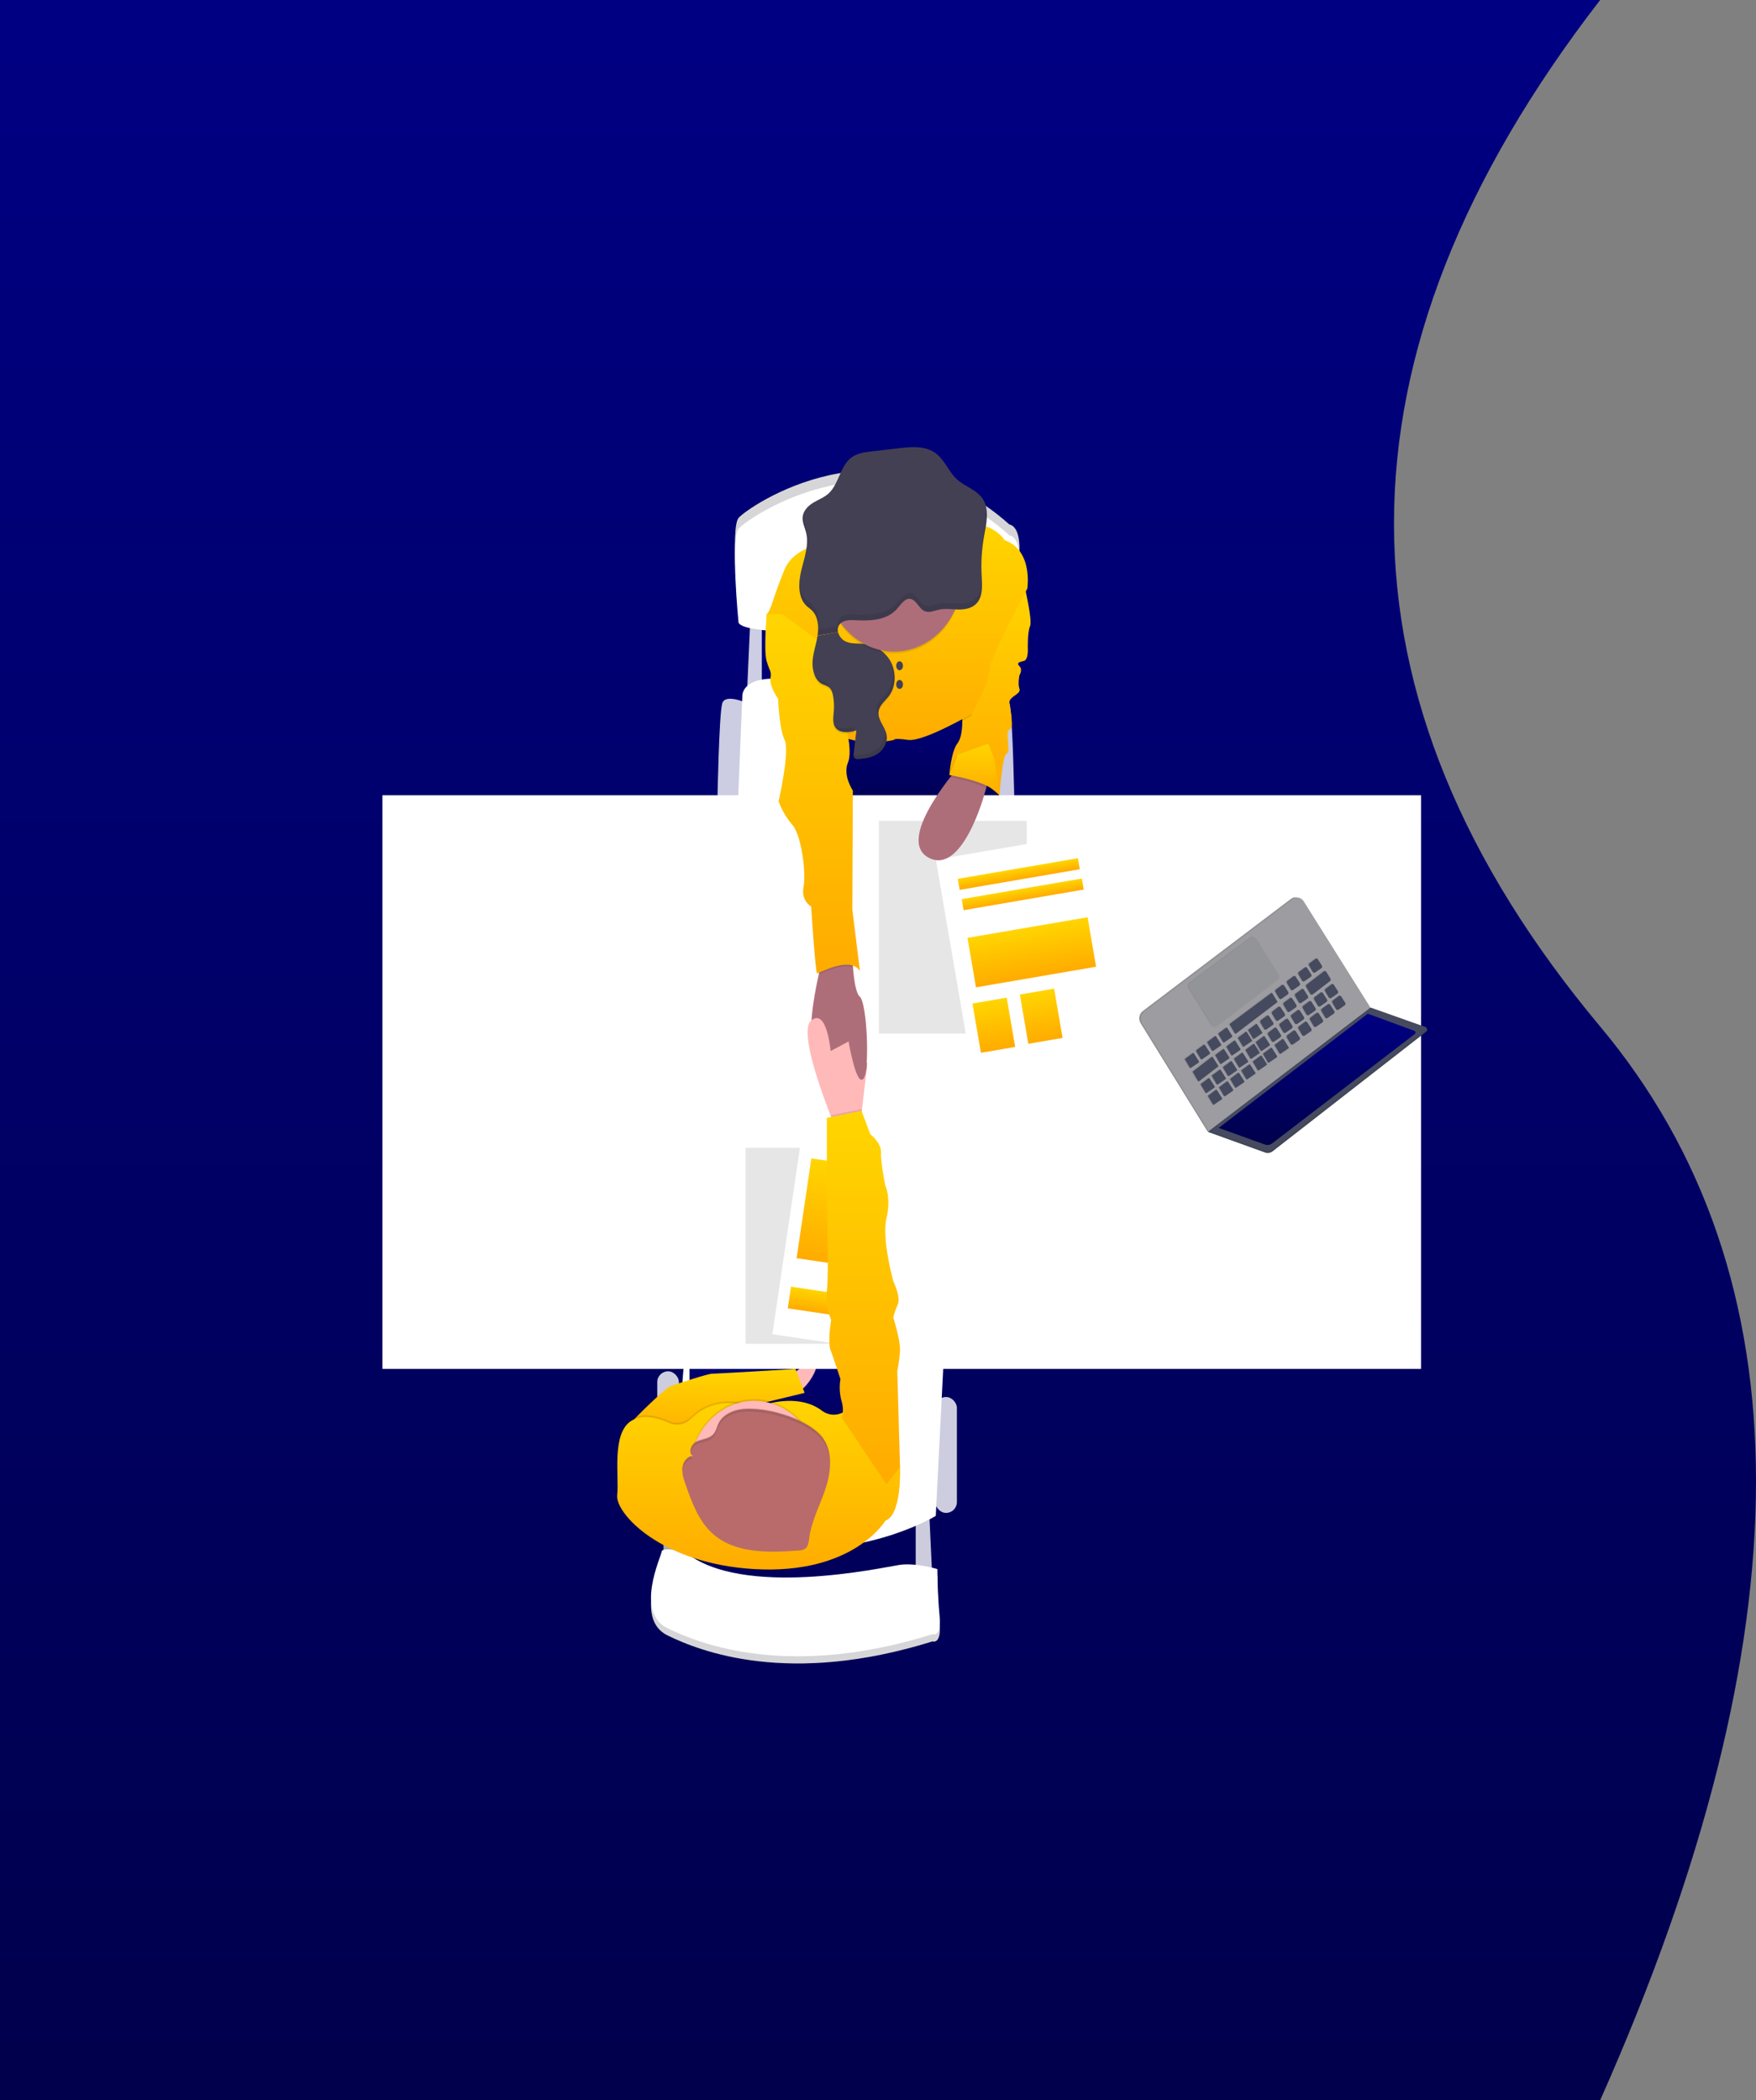 <?xml version="1.0" encoding="UTF-8"?>
<svg width="100%" height="100%" viewBox="0 0 520 622" version="1.1" xmlns="http://www.w3.org/2000/svg" xmlns:xlink="http://www.w3.org/1999/xlink">
    <rect x="0" y="0" width="520" height="622" fill="#808080" stroke="none"/>
    <!-- Generator: Sketch 49.1 (51147) - http://www.bohemiancoding.com/sketch -->
    <title>Group 2</title>
    <desc>Created with Sketch.</desc>
    <defs>
        <linearGradient x1="50%" y1="0%" x2="50%" y2="100%" id="linearGradient-1">
            <stop stop-color="#000083" offset="0%"></stop>
            <stop stop-color="#00004C" offset="100%"></stop>
        </linearGradient>
        <linearGradient x1="50%" y1="0%" x2="50%" y2="100%" id="linearGradient-2">
            <stop stop-color="#FFD500" offset="0%"></stop>
            <stop stop-color="#FFAB00" offset="100%"></stop>
        </linearGradient>
    </defs>
    <g id="Page-1" stroke="none" stroke-width="1" fill="none" fill-rule="evenodd">
        <g id="Group-2">
            <path d="M0,0 L473.849,0 C392.451,105.333 392.451,206.667 473.849,304 C535.384,377.582 535.384,483.582 473.849,622 L0,622 L0,0 Z" id="Rectangle" fill="url(#linearGradient-1)"></path>
            <g id="undraw_interview_rmcf" transform="translate(113, 132)" fill-rule="nonzero">
                <polygon id="Shape" fill="#FFFFFF" opacity="0.798" points="158.167 317.468 158.167 336.755 163.14 336.755 162.177 316.05"></polygon>
                <polygon id="Shape" fill="#AAABB0" points="83.474 313.576 83.474 332.863 88.451 332.863 87.488 312.159"></polygon>
                <rect id="Rectangle-path" fill="#FFFFFF" opacity="0.801" x="163.944" y="281.723" width="6.417" height="34.332" rx="3.208"></rect>
                <rect id="Rectangle-path" fill="#FFFFFF" opacity="0.802" x="81.63" y="274.11" width="6.417" height="41.94" rx="3.208"></rect>
                <path d="M178.548,76.272 C178.548,76.272 184.965,73.262 185.928,76.272 C186.891,79.282 187.372,105.295 187.372,105.295 L181.273,105.295 L178.548,76.272 Z" id="Shape" fill="#FFFFFF" opacity="0.796"></path>
                <path d="M108.269,76.272 C108.269,76.272 101.848,73.262 100.885,76.272 C99.922,79.282 99.441,105.295 99.441,105.295 L105.54,105.295 L108.269,76.272 Z" id="Shape" fill="#FFFFFF" opacity="0.799"></path>
                <polygon id="Shape" fill="#FFFFFF" opacity="0.803" points="109.227 50.434 108.264 72.025 112.596 72.025 112.596 49.903"></polygon>
                <path d="M105.54,105.295 L106.825,74.148 C106.825,74.148 106.343,67.247 121.584,69.37 C136.824,71.494 181.437,75.741 181.437,75.741 L181.437,105.295 L105.54,105.295 Z" id="Shape" fill="#FFFFFF"></path>
                <path d="M166.514,269.338 L164.107,316.937 C164.107,316.937 128.804,338.528 85.962,317.999 L89.813,267.92 L166.514,269.338 Z" id="Shape" fill="#FFFFFF"></path>
                <polygon id="Shape" fill="url(#linearGradient-1)" points="132.977 81.931 133.777 112.722 183.521 112.722 180.633 72.025"></polygon>
                <rect id="Rectangle-path" fill="url(#linearGradient-1)" x="91.176" y="248.984" width="46.856" height="65.474"></rect>
                <path d="M120.784,275.708 C120.784,275.708 127.524,269.869 128.645,271.637 C129.767,273.404 124.64,281.017 122.551,280.131 C120.462,279.244 120.784,275.708 120.784,275.708 Z" id="Shape" fill="#FFB9B9"></path>
                <rect id="Rectangle-path" fill="#FFFFFF" x="0.245" y="103.522" width="307.579" height="169.882"></rect>
                <path d="M105.698,49.197 C105.698,49.197 103.292,24.421 105.698,21.416 C108.105,18.411 148.54,-10.087 185.928,23.359 C185.928,23.359 189.456,23.539 188.816,32.384 C188.439,37.982 188.464,43.604 188.893,49.197 C188.893,49.197 108.428,55.567 105.698,49.197 Z" id="Shape" fill="#33323D"></path>
                <path d="M105.698,49.197 C105.698,49.197 103.292,24.421 105.698,21.416 C108.105,18.411 148.54,-10.087 185.928,23.359 C185.928,23.359 189.456,23.539 188.816,32.384 C188.439,37.982 188.464,43.604 188.893,49.197 C188.893,49.197 108.428,55.567 105.698,49.197 Z" id="Shape" fill="#FFFFFF" opacity="0.799"></path>
                <path d="M105.698,52.382 C105.698,52.382 103.292,27.606 105.698,24.601 C108.105,21.596 148.54,-6.901 185.928,26.544 C185.928,26.544 189.456,26.725 188.816,35.569 C188.439,41.167 188.464,46.789 188.893,52.382 C188.893,52.382 108.428,58.753 105.698,52.382 Z" id="Shape" fill="#FFFFFF"></path>
                <path d="M190.26,41.058 C190.26,41.058 192.826,51.676 192.027,53.444 C191.228,55.212 191.372,60.17 191.372,60.17 C191.372,60.17 191.545,63.355 190.26,63.706 C188.975,64.056 187.853,64.237 188.893,65.299 C189.933,66.36 188.893,67.953 188.893,67.953 C188.893,67.953 188.33,70.432 188.893,72.025 C189.456,73.617 185.6,74.281 185.928,76.272 C186.255,78.263 187.333,83.879 185.928,84.06 C184.522,84.24 186.409,91.137 185.143,91.137 C183.877,91.137 182.977,103.522 182.977,103.522 C182.977,103.522 174.072,95.208 168.136,97.507 C168.136,97.507 168.618,90.606 170.543,88.126 C172.469,85.647 171.886,79.282 171.886,79.282 L181.437,47.604 L190.26,41.058 Z" id="Shape" fill="url(#linearGradient-2)"></path>
                <path d="M142.605,187.465 C140.52,190.008 138.273,176.428 138.273,176.428 C138.273,176.428 132.337,185.453 128.486,179.438 C125.82,175.271 127.923,163.464 129.449,156.61 C130.133,153.563 130.71,151.493 130.71,151.493 L139.375,149.9 C139.375,149.9 139.404,151.981 139.596,154.508 C139.856,157.922 140.419,162.158 141.618,163.172 C143.731,164.929 144.694,184.901 142.605,187.465 Z" id="Shape" fill="#AE6E79"></path>
                <path d="M138.114,28.492 C138.114,28.492 123.028,28.317 119.34,37.162 C115.653,46.006 115.489,49.022 114.045,50.434 C112.601,51.846 129.767,59.284 129.767,59.284 L130.571,89.719 C130.571,89.719 133.94,85.955 139.394,87.659 C144.848,89.363 151.751,87.659 151.751,87.659 C151.751,87.659 151.428,87.017 155.924,87.659 C160.42,88.302 174.698,79.988 174.698,79.988 C174.698,79.988 174.933,66.674 174.616,63.839 C174.298,61.004 184.801,40.172 184.801,40.172 C184.801,40.172 192.985,31.503 184.484,28.492 C184.484,28.492 181.475,23.492 173.735,23.539 C165.994,23.587 138.114,28.492 138.114,28.492 Z" id="Shape" fill="#000000" opacity="0.1"></path>
                <path d="M138.114,27.962 C138.114,27.962 123.028,27.786 119.34,36.631 C115.653,45.475 115.489,48.491 114.045,49.903 C112.601,51.315 129.767,58.753 129.767,58.753 L130.571,89.188 C130.571,89.188 133.94,85.424 139.394,87.128 C144.848,88.833 151.751,87.128 151.751,87.128 C151.751,87.128 151.428,86.486 155.924,87.128 C160.42,87.771 174.698,79.457 174.698,79.457 C174.698,79.457 180.31,69.37 179.993,66.541 C179.675,63.711 191.223,42.295 191.223,42.295 C191.223,42.295 192.989,30.972 184.484,27.962 C184.484,27.962 181.475,22.961 173.735,23.008 C165.994,23.056 138.114,27.962 138.114,27.962 Z" id="Shape" fill="url(#linearGradient-2)"></path>
                <path d="M139.635,154.492 C136.328,153.356 131.139,155.862 129.488,156.616 C130.171,153.568 130.749,151.498 130.749,151.498 L139.413,149.905 C139.413,149.905 139.428,151.986 139.635,154.492 Z" id="Shape" fill="#000000" opacity="0.1"></path>
                <path d="M118.695,49.903 L114.045,49.903 C114.045,49.903 113.083,60.701 114.045,63.886 C115.008,67.072 115.489,66.61 115.167,68.967 C114.844,71.324 117.415,74.934 117.415,74.934 C117.415,74.934 117.733,83.832 119.34,87.144 C120.948,90.457 117.574,105.311 117.574,105.311 C118.494,107.875 119.856,110.219 121.584,112.213 C124.313,115.217 125.757,126.366 124.953,130.613 C124.149,134.86 127.201,136.453 127.201,136.453 C127.201,136.453 128.486,156.276 128.968,156.276 C129.449,156.276 138.754,150.967 141.642,155.564 L139.394,137.339 L139.558,102.126 C139.558,102.126 136.506,97.698 138.114,93.807 C139.721,89.916 136.828,80.71 136.828,80.71 L132.655,60.186 L118.695,49.903 Z" id="Shape" fill="url(#linearGradient-2)"></path>
                <path d="M89.813,329.678 C89.813,329.678 83.074,328.085 82.915,329.678 C82.757,331.271 74.891,347.553 84.682,352.331 C94.473,357.109 120.621,367.371 163.145,354.099 C163.145,354.099 165.869,355.16 165.229,348.615 C164.589,342.069 164.589,334.812 164.589,334.812 C164.589,334.812 158.167,332.863 153.354,333.575 C148.54,334.286 106.661,343.661 89.813,329.678 Z" id="Shape" fill="#33323D"></path>
                <path d="M89.813,329.678 C89.813,329.678 83.074,328.085 82.915,329.678 C82.757,331.271 74.891,347.553 84.682,352.331 C94.473,357.109 120.621,367.371 163.145,354.099 C163.145,354.099 165.869,355.16 165.229,348.615 C164.589,342.069 164.589,334.812 164.589,334.812 C164.589,334.812 158.167,332.863 153.354,333.575 C148.54,334.286 106.661,343.661 89.813,329.678 Z" id="Shape" fill="#FFFFFF" opacity="0.797"></path>
                <path d="M89.813,327.554 C89.813,327.554 83.074,325.962 82.915,327.554 C82.757,329.147 74.891,345.429 84.682,350.207 C94.473,354.985 120.621,365.247 163.145,351.975 C163.145,351.975 165.869,353.037 165.229,346.491 C164.589,339.945 164.589,332.688 164.589,332.688 C164.589,332.688 158.167,330.74 153.354,331.451 C148.54,332.162 106.661,341.538 89.813,327.554 Z" id="Shape" fill="#FFFFFF"></path>
                <path d="M129.112,56.263 C128.698,58.859 127.759,61.354 127.615,63.982 C127.471,66.61 128.39,69.599 130.59,70.629 C131.204,70.831 131.798,71.098 132.366,71.425 C133.213,72.057 133.56,73.246 133.738,74.361 C133.974,75.8 134.031,77.268 133.907,78.725 C133.786,80.19 133.502,81.766 134.157,83.046 C135.307,85.313 138.306,84.978 140.588,84.341 L139.803,91.046 C139.741,91.577 139.702,92.177 140.054,92.538 C140.389,92.799 140.806,92.898 141.209,92.814 C143.192,92.676 145.233,92.374 146.932,91.222 C148.632,90.07 149.898,87.925 149.575,85.764 C149.2,83.258 146.85,81.267 147.168,78.751 C147.414,76.803 149.142,75.566 150.278,74.069 C152.333,71.329 152.444,67.167 150.831,64.067 C149.219,60.967 146.104,59.045 142.898,58.694 C141.122,58.498 139.274,58.737 137.603,58.057 C136.425,57.581 135.517,56.524 135.148,55.201" id="Shape" fill="#444053"></path>
                <path d="M73.129,292.341 L74.809,288.306 C74.809,288.306 83.878,278.989 85.962,278.336 C88.047,277.683 96.552,274.838 97.838,274.838 C99.123,274.838 122.551,273.42 122.551,273.42 L125.276,280.502 L95.874,287.621 L85.962,295.585 L73.129,292.341 Z" id="Shape" fill="url(#linearGradient-2)"></path>
                <path d="M143.77,183.685 L142.234,196.718 L141.642,201.735 L134.744,202.797 C134.744,202.797 133.998,201.035 132.944,198.327 C129.743,190.109 123.716,173.163 127.211,170.238 C131.856,166.341 132.987,179.263 132.987,179.263 L138.282,176.428 L143.77,183.685 Z" id="Shape" fill="#FFB9B9"></path>
                <rect id="Rectangle-path" fill="#FFFFFF" x="107.783" y="207.931" width="34.836" height="58.041"></rect>
                <rect id="Rectangle-path" fill="#000000" opacity="0.1" x="107.783" y="207.931" width="34.836" height="58.041"></rect>
                <rect id="Rectangle-path" fill="#FFFFFF" transform="translate(137.197, 236.972) rotate(8.41) translate(-137.197, -236.972) " x="119.779" y="207.952" width="34.836" height="58.041"></rect>
                <rect id="Rectangle-path" fill="url(#linearGradient-2)" transform="translate(133.947, 227.152) rotate(8.41) translate(-133.947, -227.152) " x="124.982" y="212.216" width="17.931" height="29.873"></rect>
                <rect id="Rectangle-path" fill="url(#linearGradient-2)" transform="translate(131.511, 253.852) rotate(8.41) translate(-131.511, -253.852) " x="120.648" y="250.609" width="21.724" height="6.487"></rect>
                <ellipse id="Oval" fill="#000000" opacity="0.1" cx="151.751" cy="39.285" rx="20.136" ry="22.207"></ellipse>
                <ellipse id="Oval" fill="#AE6E79" cx="151.751" cy="38.754" rx="20.136" ry="22.207"></ellipse>
                <path d="M135.148,55.212 C135.012,54.64 135.061,54.033 135.288,53.497 C136.053,51.74 138.234,51.586 140.001,51.676 C144.155,51.888 148.713,51.915 151.963,49.022 C153.31,47.833 154.817,44.844 156.776,45.412 C158.519,45.916 159.246,48.523 161.06,49.101 C162.375,49.521 163.737,48.852 165.075,48.57 C167,48.151 168.974,48.501 170.928,48.517 C172.883,48.533 175.006,48.124 176.339,46.548 C178.139,44.424 177.846,41.106 177.687,38.197 C177.489,34.439 177.721,30.669 178.375,26.974 C179.03,23.3 180.036,19.191 178.197,16.043 C176.445,13.044 172.815,12.221 170.336,9.922 C168.016,7.799 166.789,4.396 164.339,2.426 C161.253,-0.053 157.06,0.303 153.267,0.733 L145.036,1.699 C142.913,1.948 140.703,2.23 138.956,3.626 C135.803,6.142 135.37,11.371 132.385,14.127 C131.057,15.348 129.358,15.953 127.841,16.866 C126.325,17.779 124.862,19.223 124.688,21.113 C124.544,22.706 125.324,24.176 125.704,25.711 C126.604,29.374 125.199,33.143 124.298,36.833 C123.398,40.522 123.225,45.003 125.839,47.45 C126.368,47.949 126.984,48.332 127.5,48.852 C129.266,50.63 129.507,53.63 129.098,56.22" id="Shape" fill="#444053"></path>
                <ellipse id="Oval" fill="#444053" cx="153.392" cy="65.166" rx="1" ry="1.327"></ellipse>
                <ellipse id="Oval" fill="#444053" cx="153.392" cy="70.698" rx="1" ry="1.327"></ellipse>
                <path d="M142.716,187.428 C143.231,186.775 143.572,185.097 143.77,182.884 L138.032,174.995 C138.032,174.995 140.463,190.289 142.716,187.428 Z" id="Shape" fill="#AE6E79"></path>
                <path d="M149.185,317.823 C149.185,317.823 139.77,333.877 110.353,332.157 C82.641,330.565 69.115,315.525 69.76,310.216 C70.405,304.907 67.993,291.985 73.928,288.269 C77.37,286.119 81.9,287.393 85.096,288.848 C87.35,289.857 89.929,289.347 91.724,287.536 C94.646,284.633 100.095,281.362 108.697,283.937 C109.804,284.263 110.972,284.239 112.067,283.868 C115.648,282.663 124.173,280.571 130.359,285.217 C132.355,286.734 134.965,286.843 137.059,285.498 L137.146,285.44 C140.034,283.491 153.513,301.897 153.513,301.897 C153.513,301.897 154.158,316.055 149.185,317.823 Z" id="Shape" fill="#000000" opacity="0.1"></path>
                <path d="M149.185,318.354 C149.185,318.354 139.77,334.408 110.353,332.688 C82.641,331.095 69.115,316.055 69.76,310.747 C70.405,305.438 67.993,292.516 73.928,288.8 C77.37,286.65 81.9,287.924 85.096,289.379 C87.35,290.388 89.929,289.878 91.724,288.067 C94.646,285.163 100.095,281.893 108.697,284.468 C109.804,284.794 110.972,284.77 112.067,284.399 C115.648,283.194 124.173,281.102 130.359,285.747 C132.355,287.264 134.965,287.374 137.059,286.029 L137.146,285.97 C140.034,284.022 153.513,302.428 153.513,302.428 C153.513,302.428 154.158,316.586 149.185,318.354 Z" id="Shape" fill="url(#linearGradient-2)"></path>
                <ellipse id="Oval" fill="#000000" opacity="0.1" cx="110.353" cy="303.49" rx="19.178" ry="21.15"></ellipse>
                <ellipse id="Oval" fill="#FFB9B9" cx="110.353" cy="304.02" rx="19.178" ry="21.15"></ellipse>
                <path d="M104.856,285.737 C102.844,286.337 100.861,287.483 99.879,289.368 C99.287,290.504 99.08,291.868 98.223,292.813 C97.01,294.157 94.964,294.183 93.323,294.937 C91.681,295.691 90.598,298.345 92.206,299.184 C90.531,299.28 89.289,300.984 89.082,302.677 C88.875,304.371 89.457,306.059 90.02,307.673 C91.859,312.897 93.838,318.349 97.891,322.065 C104.495,328.128 114.45,327.846 123.321,327.204 C124.046,327.231 124.765,327.048 125.406,326.673 C126.368,325.972 126.489,324.629 126.648,323.451 C127.317,318.418 129.791,313.847 131.408,309.043 C133.026,304.238 133.69,298.595 130.965,294.342 C126.956,288.036 111.605,283.719 104.856,285.737 Z" id="Shape" fill="#B96B6B"></path>
                <path d="M142.234,196.718 L141.642,201.735 L134.744,202.797 C134.744,202.797 133.998,201.035 132.944,198.327 L142.123,196.426 L142.234,196.718 Z" id="Shape" fill="#000000" opacity="0.1"></path>
                <path d="M149.503,307.561 L153.517,302.428 L152.714,274.116 C153.109,272.073 153.377,270.003 153.517,267.92 C153.676,264.91 151.51,258.189 151.51,258.189 C151.846,256.844 152.302,255.539 152.872,254.293 C153.835,252.169 151.515,247.391 151.515,247.391 C151.515,247.391 148.059,235.006 149.503,228.81 C150.947,222.615 149.151,219.079 149.151,219.079 C149.151,219.079 147.741,212.178 147.9,209.348 C148.059,206.519 144.689,203.859 144.689,203.859 L142.123,196.957 L131.856,199.081 L131.856,222.971 C131.856,222.971 132.496,245.799 131.856,250.226 C131.216,254.654 133.136,258.895 133.136,258.895 C133.136,258.895 132.015,265.441 132.977,267.92 C133.94,270.4 135.866,276.415 135.866,276.415 C135.508,278.564 135.619,280.777 136.188,282.87 C137.151,285.97 136.188,287.738 136.188,287.738 L149.503,307.561 Z" id="Shape" fill="url(#linearGradient-2)"></path>
                <g id="Group" opacity="0.1" transform="translate(123.711, 19.112)" fill="#000000">
                    <path d="M54.678,6.116 C54.136,9.223 53.892,12.385 53.952,15.55 C53.993,12.919 54.242,10.297 54.698,7.714 C55.121,5.357 55.66,2.819 55.545,0.467 C55.367,2.369 55.078,4.256 54.678,6.116 Z" id="Shape"></path>
                    <path d="M3.803,28.031 C3.288,27.5 2.672,27.128 2.142,26.624 C0.736,25.302 0.144,23.385 0.029,21.315 C-0.111,23.969 0.38,26.539 2.142,28.216 C2.672,28.721 3.288,29.103 3.803,29.623 C4.88,30.798 5.504,32.386 5.545,34.056 C5.685,31.826 5.276,29.506 3.803,28.031 Z" id="Shape"></path>
                    <path d="M2.267,8.207 C2.351,7.086 2.264,5.957 2.007,4.868 C1.728,3.732 1.227,2.623 1.045,1.481 C1.045,1.603 1.006,1.731 0.992,1.863 C0.852,3.456 1.632,4.927 2.007,6.461 C2.146,7.032 2.233,7.617 2.267,8.207 Z" id="Shape"></path>
                    <path d="M52.642,25.689 C51.309,27.282 49.186,27.675 47.232,27.659 C45.277,27.643 43.299,27.293 41.378,27.717 C40.04,28.015 38.678,28.678 37.364,28.248 C35.549,27.67 34.822,25.063 33.084,24.559 C31.106,23.985 29.599,26.974 28.271,28.163 C25.021,31.03 20.463,31.004 16.309,30.818 C14.542,30.727 12.361,30.881 11.601,32.644 C11.369,33.178 11.319,33.787 11.461,34.359 L5.579,35.378 C5.557,35.912 5.504,36.444 5.42,36.971 L11.461,35.909 C11.319,35.337 11.369,34.729 11.601,34.194 C12.361,32.432 14.542,32.278 16.309,32.368 C20.463,32.58 25.021,32.607 28.271,29.713 C29.618,28.524 31.125,25.535 33.084,26.109 C34.822,26.608 35.549,29.22 37.364,29.798 C38.678,30.213 40.04,29.549 41.378,29.268 C43.304,28.843 45.277,29.193 47.232,29.209 C49.186,29.225 51.309,28.816 52.642,27.24 C53.976,25.663 54.168,23.311 54.086,21.018 C54.029,22.796 53.696,24.442 52.642,25.689 Z" id="Shape"></path>
                </g>
                <g id="Group" opacity="0.1" transform="translate(127.562, 65.299)" fill="#000000">
                    <path d="M4.231,5.001 C3.664,4.672 3.069,4.405 2.455,4.205 C1.41,3.681 0.581,2.746 0.13,1.582 C0.491,3.414 1.406,5.081 2.936,5.797 C3.551,5.998 4.146,6.264 4.713,6.594 C5.075,6.876 5.368,7.254 5.565,7.692 C5.372,6.652 5.021,5.59 4.231,5.001 Z" id="Shape"></path>
                    <path d="M12.453,17.917 C10.234,18.538 7.336,18.862 6.118,16.787 C6.156,17.287 6.287,17.773 6.503,18.215 C7.543,20.258 10.085,20.189 12.246,19.685 L12.453,17.917 Z" id="Shape"></path>
                    <path d="M21.445,19.372 C21.753,21.527 20.482,23.677 18.797,24.808 C17.113,25.939 15.057,26.252 13.074,26.401 C12.759,26.446 12.438,26.406 12.14,26.284 C11.955,26.743 12.034,27.278 12.341,27.649 C12.648,28.02 13.124,28.155 13.555,27.993 C15.539,27.855 17.58,27.553 19.279,26.401 C20.978,25.249 22.249,23.104 21.921,20.943 C21.829,20.398 21.669,19.869 21.445,19.372 Z" id="Shape"></path>
                    <path d="M23.582,0.154 C24.178,2.77 23.645,5.542 22.138,7.666 C21.002,9.184 19.274,10.4 19.028,12.348 C18.947,13.244 19.114,14.146 19.51,14.934 C19.466,14.605 19.466,14.27 19.51,13.941 C19.755,11.993 21.483,10.756 22.619,9.259 C24.487,6.769 24.747,3.1 23.582,0.154 Z" id="Shape"></path>
                </g>
                <g id="Group" opacity="0.1" transform="translate(88.571, 284.553)" fill="#000000">
                    <path d="M4.756,11.202 C6.393,10.453 8.438,10.427 9.656,9.078 C10.513,8.133 10.72,6.769 11.312,5.638 C12.275,3.748 14.273,2.607 16.285,2.007 C23.024,-0.011 38.389,4.3 42.394,10.549 C43.568,12.439 44.208,14.671 44.233,16.962 C44.387,14.317 43.742,11.69 42.399,9.492 C38.394,3.244 23.043,-1.067 16.289,0.95 C14.277,1.55 12.294,2.692 11.317,4.582 C10.725,5.712 10.518,7.077 9.661,8.022 C8.443,9.365 6.397,9.391 4.761,10.145 C3.514,10.713 2.59,12.391 2.927,13.516 C3.199,12.486 3.867,11.639 4.756,11.202 Z" id="Shape"></path>
                    <path d="M0.52,18.915 C0.722,17.217 1.964,15.518 3.644,15.422 C3.287,15.258 3.016,14.924 2.907,14.514 C1.605,15.048 0.678,16.334 0.501,17.854 C0.455,18.286 0.455,18.722 0.501,19.154 C0.52,19.075 0.52,18.995 0.52,18.915 Z" id="Shape"></path>
                </g>
                <rect id="Rectangle-path" fill="#FFFFFF" x="147.255" y="111.082" width="43.804" height="63"></rect>
                <rect id="Rectangle-path" fill="#000000" opacity="0.1" x="147.255" y="111.082" width="43.804" height="63"></rect>
                <rect id="Rectangle-path" fill="#FFFFFF" transform="translate(191.052, 149.917) rotate(-9.76) translate(-191.052, -149.917) " x="169.15" y="118.417" width="43.804" height="63"></rect>
                <rect id="Rectangle-path" fill="url(#linearGradient-2)" transform="translate(181.297, 171.624) rotate(-9.76) translate(-181.297, -171.624) " x="176.151" y="164.224" width="10.292" height="14.801"></rect>
                <rect id="Rectangle-path" fill="url(#linearGradient-2)" transform="translate(195.332, 168.959) rotate(-9.76) translate(-195.332, -168.959) " x="190.186" y="161.558" width="10.292" height="14.801"></rect>
                <rect id="Rectangle-path" fill="url(#linearGradient-2)" transform="translate(192.54, 150.027) rotate(-9.744) translate(-192.54, -150.027) " x="174.495" y="142.593" width="36.091" height="14.867"></rect>
                <rect id="Rectangle-path" fill="url(#linearGradient-2)" transform="translate(188.689, 126.847) rotate(-9.744) translate(-188.689, -126.847) " x="170.644" y="125.188" width="36.091" height="3.317"></rect>
                <rect id="Rectangle-path" fill="url(#linearGradient-2)" transform="translate(189.855, 132.86) rotate(-9.744) translate(-189.855, -132.86) " x="171.81" y="131.202" width="36.091" height="3.317"></rect>
                <path d="M171.886,93.966 C171.886,93.966 151.751,116.263 161.859,121.928 C171.968,127.592 178.548,103.081 178.548,103.081 L180.147,97.507 L171.886,93.966 Z" id="Shape" fill="#AE6E79"></path>
                <path d="M170.125,91.997 L167.636,98.059 C167.636,98.059 179.911,99.96 182.476,104.053 L180.955,93.356 L179.15,88.79 L170.125,91.997 Z" id="Shape" fill="#000000" opacity="0.1"></path>
                <path d="M170.606,91.466 L168.117,97.528 C168.117,97.528 180.392,99.429 182.958,103.522 L181.437,92.825 L179.632,88.259 L170.606,91.466 Z" id="Shape" fill="url(#linearGradient-2)"></path>
                <polygon id="Shape" fill="#464A5F" points="244.91 202.935 244.645 203.137 245.011 203.317 245.405 203.28 245.454 202.978"></polygon>
                <polygon id="Shape" fill="#000000" opacity="0.1" points="244.91 202.935 244.645 203.137 245.011 203.317 245.405 203.28 245.454 202.978"></polygon>
                <polygon id="Shape" fill="#9C9CA1" points="244.928 202.935 244.648 203.126 244.428 202.84 244.563 202.606 244.688 202.563"></polygon>
                <polygon id="Shape" fill="#000000" opacity="0.1" points="244.928 202.935 244.648 203.126 244.428 202.84 244.563 202.606 244.688 202.563"></polygon>
                <path d="M292.291,166.246 L272.583,134.855 C272.231,134.289 271.689,133.901 271.076,133.776 C270.464,133.652 269.832,133.801 269.32,134.191 L225.39,167.446 C224.32,168.256 224.047,169.868 224.779,171.05 L244.433,202.84 L292.291,166.246 Z" id="Shape" fill="#9C9CA1"></path>
                <path d="M292.291,166.246 L272.583,134.855 C272.231,134.289 271.689,133.901 271.076,133.776 C270.464,133.652 269.832,133.801 269.32,134.191 L225.39,167.446 C224.32,168.256 224.047,169.868 224.779,171.05 L244.433,202.84 L292.291,166.246 Z" id="Shape" fill="#000000" opacity="0.1"></path>
                <path d="M292.772,166.32 L273.065,134.929 C272.711,134.363 272.168,133.975 271.555,133.85 C270.942,133.726 270.309,133.875 269.796,134.265 L225.872,167.541 C224.802,168.351 224.527,169.962 225.255,171.146 L244.91,202.951 L292.772,166.32 Z" id="Shape" fill="#9C9CA1"></path>
                <path d="M309.244,172.526 L292.878,166.729 L245.011,203.323 L261.637,209.322 C262.392,209.592 263.218,209.454 263.866,208.95 L309.379,173.508 C309.554,173.4 309.649,173.184 309.619,172.966 C309.59,172.747 309.44,172.572 309.244,172.526 Z" id="Shape" fill="#464A5F"></path>
                <path d="M309.244,172.526 L292.878,166.729 L245.011,203.323 L261.637,209.322 C262.392,209.592 263.218,209.454 263.866,208.95 L309.379,173.508 C309.554,173.4 309.649,173.184 309.619,172.966 C309.59,172.747 309.44,172.572 309.244,172.526 Z" id="Shape" fill="#000000" opacity="0.1"></path>
                <path d="M309.143,172.16 L292.777,166.357 L244.91,202.951 L261.536,208.939 C262.29,209.215 263.117,209.079 263.765,208.573 L309.278,173.131 C309.446,173.021 309.536,172.809 309.506,172.596 C309.477,172.383 309.333,172.21 309.143,172.16 Z" id="Shape" fill="#464A5F"></path>
                <g id="Group" opacity="0.1" transform="translate(237.314, 151.301)" fill="#000000">
                    <path d="M47.727,13.617 L46.519,11.706 C46.368,11.476 46.08,11.417 45.865,11.573 L44.069,12.895 C43.86,13.058 43.803,13.373 43.939,13.612 L45.051,15.496 C45.196,15.731 45.482,15.799 45.701,15.65 L47.593,14.339 C47.807,14.178 47.866,13.859 47.727,13.617 Z" id="Shape"></path>
                    <path d="M44.502,16.08 L43.289,14.175 C43.138,13.944 42.85,13.886 42.635,14.042 L40.844,15.374 C40.633,15.535 40.574,15.851 40.709,16.091 L41.821,17.976 C41.964,18.212 42.251,18.282 42.471,18.135 L44.368,16.824 C44.476,16.746 44.551,16.623 44.576,16.483 C44.602,16.343 44.575,16.198 44.502,16.08 Z" id="Shape"></path>
                    <path d="M41.114,18.666 L39.9,16.76 C39.75,16.53 39.461,16.471 39.246,16.627 L37.45,17.96 C37.238,18.123 37.181,18.442 37.32,18.682 L38.432,20.566 C38.577,20.801 38.863,20.869 39.082,20.72 L40.974,19.409 C41.083,19.332 41.159,19.21 41.185,19.07 C41.212,18.93 41.186,18.784 41.114,18.666 Z" id="Shape"></path>
                    <path d="M37.681,21.288 L36.468,19.377 C36.318,19.15 36.033,19.092 35.818,19.244 L34.023,20.582 C33.814,20.745 33.757,21.06 33.893,21.299 L35.005,23.184 C35.148,23.417 35.431,23.487 35.65,23.343 L37.547,22.026 C37.653,21.948 37.728,21.827 37.753,21.688 C37.778,21.55 37.753,21.406 37.681,21.288 Z" id="Shape"></path>
                    <path d="M34.254,23.906 L33.041,22 C32.89,21.769 32.602,21.711 32.386,21.867 L30.596,23.2 C30.385,23.361 30.325,23.676 30.461,23.916 L31.573,25.801 C31.716,26.037 32.002,26.107 32.223,25.96 L34.119,24.644 C34.226,24.566 34.3,24.444 34.326,24.305 C34.351,24.167 34.325,24.023 34.254,23.906 Z" id="Shape"></path>
                    <path d="M30.976,26.762 L29.469,24.394 C29.437,24.341 29.387,24.304 29.33,24.292 C29.273,24.28 29.214,24.294 29.166,24.33 L26.961,25.971 C26.912,26.005 26.878,26.061 26.866,26.123 C26.854,26.186 26.866,26.252 26.899,26.305 L28.28,28.646 C28.346,28.758 28.481,28.791 28.584,28.721 L30.913,27.128 C30.97,27.093 31.01,27.031 31.022,26.961 C31.034,26.89 31.017,26.818 30.976,26.762 Z" id="Shape"></path>
                    <path d="M27.549,29.379 L26.032,27.011 C25.999,26.958 25.948,26.921 25.89,26.909 C25.832,26.897 25.773,26.911 25.724,26.948 L23.52,28.588 C23.421,28.664 23.396,28.812 23.462,28.922 L24.843,31.264 C24.873,31.32 24.923,31.36 24.98,31.374 C25.038,31.388 25.098,31.375 25.147,31.338 L27.472,29.745 C27.532,29.714 27.576,29.654 27.591,29.583 C27.606,29.511 27.59,29.436 27.549,29.379 Z" id="Shape"></path>
                    <path d="M24.511,31.699 L23.005,29.352 C22.934,29.246 22.8,29.22 22.701,29.294 L20.497,30.929 C20.396,31.005 20.368,31.156 20.434,31.269 L21.816,33.61 C21.883,33.72 22.016,33.752 22.119,33.684 L24.449,32.092 C24.514,32.058 24.56,31.991 24.572,31.913 C24.585,31.835 24.562,31.755 24.511,31.699 Z" id="Shape"></path>
                    <path d="M21.113,34.29 L19.606,31.922 C19.536,31.816 19.402,31.79 19.303,31.864 L17.098,33.499 C17.049,33.534 17.014,33.59 17.003,33.654 C16.991,33.718 17.003,33.784 17.036,33.838 L18.417,36.18 C18.484,36.289 18.617,36.322 18.72,36.254 L21.05,34.661 C21.107,34.625 21.147,34.563 21.159,34.491 C21.171,34.42 21.154,34.346 21.113,34.29 Z" id="Shape"></path>
                    <path d="M17.82,36.785 L16.314,34.417 C16.281,34.364 16.231,34.327 16.174,34.315 C16.117,34.303 16.058,34.317 16.01,34.353 L13.806,35.994 C13.757,36.029 13.722,36.084 13.711,36.147 C13.699,36.209 13.71,36.275 13.743,36.328 L15.125,38.669 C15.19,38.781 15.325,38.815 15.428,38.744 L17.758,37.151 C17.814,37.116 17.854,37.055 17.866,36.984 C17.878,36.913 17.861,36.841 17.82,36.785 Z" id="Shape"></path>
                    <path d="M14.528,39.322 L13.035,36.949 C12.965,36.843 12.831,36.817 12.732,36.891 L10.527,38.526 C10.478,38.562 10.444,38.618 10.432,38.682 C10.42,38.745 10.432,38.812 10.465,38.866 L11.846,41.207 C11.914,41.317 12.047,41.349 12.15,41.281 L14.48,39.689 C14.534,39.651 14.57,39.588 14.58,39.518 C14.589,39.447 14.57,39.376 14.528,39.322 Z" id="Shape"></path>
                    <path d="M11.235,41.834 L9.728,39.466 C9.696,39.413 9.646,39.376 9.589,39.364 C9.532,39.352 9.473,39.366 9.425,39.402 L7.22,41.032 C7.171,41.067 7.137,41.122 7.125,41.185 C7.114,41.248 7.125,41.313 7.158,41.366 L8.539,43.708 C8.605,43.819 8.74,43.853 8.843,43.782 L11.173,42.189 C11.226,42.154 11.263,42.094 11.275,42.027 C11.287,41.959 11.273,41.889 11.235,41.834 Z" id="Shape"></path>
                    <path d="M45.561,10.161 L44.348,8.25 C44.197,8.02 43.909,7.961 43.694,8.117 L41.917,9.455 C41.706,9.616 41.647,9.931 41.783,10.172 L42.895,12.056 C43.039,12.291 43.325,12.359 43.544,12.21 L45.441,10.899 C45.659,10.732 45.712,10.402 45.561,10.161 Z" id="Shape"></path>
                    <path d="M40.82,2.607 L39.607,0.685 C39.456,0.458 39.171,0.399 38.957,0.552 L37.161,1.885 C36.951,2.046 36.891,2.361 37.027,2.601 L38.139,4.486 C38.282,4.722 38.568,4.793 38.789,4.645 L40.685,3.334 C40.902,3.172 40.962,2.849 40.82,2.607 Z" id="Shape"></path>
                    <path d="M42.331,12.624 L41.118,10.719 C40.968,10.491 40.683,10.433 40.468,10.586 L38.673,11.918 C38.464,12.081 38.407,12.396 38.543,12.635 L39.65,14.52 C39.793,14.756 40.08,14.826 40.3,14.679 L42.197,13.368 C42.305,13.29 42.38,13.167 42.405,13.027 C42.431,12.887 42.404,12.742 42.331,12.624 Z" id="Shape"></path>
                    <path d="M38.943,15.21 L37.73,13.304 C37.579,13.074 37.29,13.015 37.075,13.171 L35.284,14.488 C35.07,14.649 35.011,14.968 35.149,15.21 L36.261,17.094 C36.406,17.329 36.692,17.397 36.911,17.248 L38.808,15.937 C39.024,15.775 39.084,15.452 38.943,15.21 Z" id="Shape"></path>
                    <path d="M35.51,17.832 L34.302,15.921 C34.151,15.691 33.863,15.632 33.648,15.788 L31.852,17.142 C31.643,17.305 31.586,17.62 31.722,17.859 L32.834,19.744 C32.979,19.978 33.265,20.046 33.484,19.897 L35.376,18.586 C35.487,18.508 35.564,18.384 35.589,18.241 C35.615,18.099 35.586,17.951 35.51,17.832 Z" id="Shape"></path>
                    <path d="M37.667,5.192 L36.454,3.286 C36.303,3.059 36.018,3.001 35.804,3.153 L34.009,4.486 C33.798,4.647 33.738,4.962 33.874,5.203 L34.986,7.087 C35.129,7.324 35.415,7.394 35.636,7.247 L37.532,5.935 C37.64,5.857 37.716,5.735 37.741,5.595 C37.766,5.455 37.74,5.31 37.667,5.192 Z" id="Shape"></path>
                    <path d="M34.278,7.783 L33.065,5.872 C32.914,5.641 32.626,5.583 32.41,5.739 L30.62,7.055 C30.409,7.217 30.349,7.532 30.485,7.772 L31.597,9.657 C31.741,9.891 32.028,9.959 32.247,9.811 L34.143,8.499 C34.354,8.338 34.414,8.023 34.278,7.783 Z" id="Shape"></path>
                    <path d="M30.846,10.4 L29.633,8.494 C29.484,8.265 29.199,8.205 28.983,8.356 L27.188,9.71 C26.978,9.873 26.921,10.188 27.058,10.427 L28.17,12.311 C28.313,12.548 28.599,12.618 28.819,12.47 L30.711,11.154 C30.822,11.076 30.899,10.951 30.925,10.809 C30.95,10.666 30.922,10.519 30.846,10.4 Z" id="Shape"></path>
                    <path d="M32.083,20.45 L30.87,18.544 C30.721,18.315 30.436,18.254 30.22,18.406 L28.439,19.744 C28.23,19.906 28.173,20.221 28.309,20.46 L29.402,22.345 C29.545,22.578 29.828,22.648 30.047,22.504 L31.943,21.188 C32.051,21.11 32.126,20.989 32.153,20.851 C32.179,20.712 32.154,20.568 32.083,20.45 Z" id="Shape"></path>
                    <path d="M28.656,23.067 L27.443,21.161 C27.292,20.931 27.003,20.872 26.788,21.028 L24.997,22.361 C24.786,22.522 24.727,22.837 24.863,23.077 L25.975,24.962 C26.118,25.198 26.404,25.269 26.624,25.121 L28.521,23.81 C28.629,23.732 28.704,23.609 28.73,23.47 C28.755,23.33 28.728,23.185 28.656,23.067 Z" id="Shape"></path>
                    <path d="M25.378,25.923 L23.871,23.555 C23.839,23.502 23.788,23.465 23.731,23.453 C23.674,23.441 23.615,23.455 23.568,23.492 L21.363,25.132 C21.314,25.167 21.28,25.222 21.268,25.285 C21.256,25.348 21.268,25.413 21.3,25.466 L22.682,27.808 C22.713,27.863 22.762,27.901 22.819,27.915 C22.877,27.929 22.936,27.917 22.985,27.882 L25.315,26.289 C25.372,26.254 25.411,26.193 25.423,26.122 C25.435,26.052 25.419,25.979 25.378,25.923 Z" id="Shape"></path>
                    <path d="M22.34,28.243 L20.834,25.87 C20.763,25.763 20.629,25.738 20.53,25.811 L18.33,27.447 C18.23,27.523 18.202,27.673 18.268,27.786 L19.649,30.128 C19.717,30.237 19.85,30.27 19.953,30.202 L22.282,28.609 C22.341,28.576 22.382,28.514 22.394,28.442 C22.405,28.37 22.385,28.296 22.34,28.243 Z" id="Shape"></path>
                    <path d="M18.942,30.834 L17.435,28.466 C17.365,28.359 17.231,28.334 17.132,28.408 L14.927,30.043 C14.878,30.077 14.844,30.132 14.832,30.195 C14.82,30.258 14.832,30.324 14.865,30.377 L16.246,32.724 C16.313,32.833 16.446,32.866 16.549,32.798 L18.879,31.205 C18.936,31.169 18.976,31.107 18.988,31.035 C19,30.964 18.983,30.89 18.942,30.834 Z" id="Shape"></path>
                    <path d="M15.649,33.35 L14.143,30.982 C14.11,30.929 14.06,30.892 14.003,30.88 C13.946,30.868 13.887,30.882 13.839,30.919 L11.635,32.538 C11.586,32.573 11.551,32.628 11.54,32.69 C11.528,32.753 11.539,32.819 11.572,32.872 L12.954,35.213 C13.019,35.325 13.154,35.358 13.257,35.288 L15.587,33.695 C15.637,33.659 15.673,33.602 15.684,33.537 C15.696,33.472 15.684,33.405 15.649,33.35 Z" id="Shape"></path>
                    <path d="M36.685,11.616 L35.472,9.71 C35.321,9.483 35.036,9.424 34.822,9.577 L33.027,10.915 C32.817,11.078 32.76,11.393 32.897,11.632 L34.009,13.516 C34.153,13.748 34.435,13.815 34.654,13.67 L36.55,12.359 C36.658,12.281 36.734,12.158 36.759,12.019 C36.784,11.879 36.758,11.734 36.685,11.616 Z" id="Shape"></path>
                    <path d="M33.253,14.238 L32.04,12.327 C31.889,12.097 31.6,12.038 31.385,12.194 L29.594,13.532 C29.383,13.693 29.324,14.009 29.46,14.249 L30.572,16.134 C30.715,16.37 31.001,16.44 31.221,16.293 L33.118,14.976 C33.225,14.898 33.299,14.777 33.324,14.638 C33.35,14.5 33.324,14.356 33.253,14.238 Z" id="Shape"></path>
                    <path d="M29.83,16.856 L28.617,14.95 C28.466,14.719 28.178,14.661 27.963,14.817 L26.167,16.149 C25.958,16.312 25.901,16.627 26.037,16.866 L27.149,18.751 C27.292,18.987 27.579,19.057 27.799,18.91 L29.691,17.593 C29.798,17.516 29.874,17.395 29.9,17.257 C29.926,17.118 29.901,16.974 29.83,16.856 Z" id="Shape"></path>
                    <path d="M26.398,19.473 L25.185,17.567 C25.035,17.34 24.75,17.282 24.535,17.434 L22.74,18.767 C22.53,18.929 22.473,19.244 22.61,19.483 L23.722,21.389 C23.864,21.622 24.147,21.692 24.367,21.549 L26.263,20.237 C26.377,20.159 26.457,20.033 26.482,19.887 C26.508,19.742 26.477,19.592 26.398,19.473 Z" id="Shape"></path>
                    <path d="M23.144,22.329 L21.637,19.961 C21.605,19.908 21.555,19.871 21.498,19.859 C21.441,19.847 21.382,19.861 21.334,19.897 L19.13,21.538 C19.03,21.612 19.002,21.761 19.067,21.872 L20.448,24.219 C20.48,24.273 20.53,24.311 20.587,24.324 C20.644,24.337 20.703,24.324 20.752,24.288 L23.082,22.695 C23.138,22.66 23.178,22.599 23.19,22.528 C23.202,22.457 23.185,22.385 23.144,22.329 Z" id="Shape"></path>
                    <path d="M20.087,24.649 L18.581,22.276 C18.509,22.169 18.373,22.143 18.273,22.217 L16.073,23.853 C15.972,23.929 15.945,24.079 16.01,24.192 L17.392,26.534 C17.457,26.645 17.593,26.679 17.695,26.608 L20.025,25.015 C20.081,24.98 20.121,24.919 20.133,24.848 C20.145,24.777 20.128,24.705 20.087,24.649 Z" id="Shape"></path>
                    <path d="M16.689,27.229 L15.182,24.856 C15.11,24.749 14.975,24.723 14.874,24.798 L12.67,26.433 C12.571,26.51 12.544,26.659 12.607,26.772 L13.993,29.114 C14.059,29.226 14.194,29.259 14.297,29.188 L16.622,27.595 C16.68,27.562 16.722,27.501 16.735,27.43 C16.748,27.359 16.731,27.285 16.689,27.229 Z" id="Shape"></path>
                    <path d="M13.396,29.756 L11.89,27.388 C11.857,27.335 11.805,27.298 11.748,27.286 C11.69,27.274 11.63,27.288 11.582,27.325 L9.377,28.965 C9.279,29.041 9.253,29.189 9.319,29.299 L10.701,31.641 C10.731,31.697 10.78,31.737 10.838,31.751 C10.895,31.765 10.956,31.752 11.004,31.715 L13.329,30.122 C13.388,30.089 13.43,30.028 13.443,29.957 C13.456,29.886 13.439,29.812 13.396,29.756 Z" id="Shape"></path>
                    <path d="M12.357,35.861 L10.85,33.493 C10.78,33.387 10.646,33.361 10.547,33.435 L8.342,35.07 C8.293,35.105 8.259,35.16 8.247,35.223 C8.235,35.286 8.247,35.351 8.28,35.405 L9.661,37.751 C9.728,37.861 9.861,37.893 9.964,37.825 L12.294,36.233 C12.351,36.196 12.391,36.134 12.403,36.063 C12.415,35.991 12.398,35.918 12.357,35.861 Z" id="Shape"></path>
                    <path d="M9.064,38.377 L7.557,36.01 C7.525,35.957 7.475,35.92 7.418,35.908 C7.361,35.896 7.302,35.91 7.254,35.946 L5.05,37.586 C5.001,37.621 4.966,37.676 4.954,37.739 C4.943,37.802 4.954,37.868 4.987,37.921 L6.368,40.262 C6.434,40.374 6.569,40.407 6.672,40.336 L9.002,38.744 C9.058,38.708 9.098,38.647 9.11,38.577 C9.122,38.506 9.105,38.433 9.064,38.377 Z" id="Shape"></path>
                    <path d="M14.234,23.332 L12.79,21.103 C12.695,20.958 12.514,20.923 12.381,21.023 L10.301,22.568 C10.236,22.615 10.19,22.69 10.175,22.775 C10.16,22.859 10.176,22.947 10.219,23.019 L11.519,25.222 C11.56,25.296 11.626,25.348 11.702,25.367 C11.778,25.386 11.858,25.37 11.923,25.323 L14.123,23.799 C14.197,23.756 14.25,23.681 14.271,23.593 C14.292,23.504 14.279,23.41 14.234,23.332 Z" id="Shape"></path>
                    <path d="M10.941,25.849 L9.521,23.619 C9.478,23.548 9.41,23.499 9.333,23.483 C9.256,23.467 9.177,23.485 9.112,23.534 L7.033,25.105 C6.968,25.152 6.922,25.226 6.907,25.309 C6.892,25.393 6.907,25.481 6.951,25.551 L8.251,27.76 C8.339,27.908 8.518,27.953 8.655,27.861 L10.855,26.337 C10.93,26.29 10.983,26.208 10.999,26.115 C11.016,26.021 10.995,25.924 10.941,25.849 Z" id="Shape"></path>
                    <path d="M7.649,28.365 L6.229,26.13 C6.134,25.986 5.953,25.951 5.82,26.05 L3.74,27.595 C3.675,27.643 3.629,27.717 3.614,27.802 C3.599,27.887 3.615,27.975 3.658,28.047 L4.958,30.25 C4.999,30.323 5.065,30.375 5.141,30.394 C5.217,30.413 5.297,30.398 5.362,30.351 L7.562,28.827 C7.631,28.78 7.68,28.704 7.696,28.617 C7.712,28.529 7.695,28.438 7.649,28.365 Z" id="Shape"></path>
                    <path d="M4.4,30.945 L2.893,28.572 C2.823,28.466 2.689,28.44 2.59,28.514 L0.385,30.149 C0.285,30.225 0.257,30.375 0.323,30.489 L1.704,32.83 C1.771,32.939 1.904,32.972 2.007,32.904 L4.337,31.311 C4.397,31.279 4.439,31.217 4.451,31.145 C4.463,31.073 4.444,30.999 4.4,30.945 Z" id="Shape"></path>
                    <path d="M43.361,6.445 L42.057,4.401 C41.905,4.173 41.616,4.116 41.402,4.274 L36.309,8.207 C36.105,8.371 36.05,8.682 36.184,8.919 L37.412,11.011 C37.483,11.128 37.594,11.208 37.719,11.235 C37.845,11.262 37.975,11.233 38.081,11.154 L43.251,7.167 C43.456,6.997 43.505,6.68 43.361,6.445 Z" id="Shape"></path>
                    <path d="M10.094,32.193 L8.496,29.703 C8.463,29.649 8.412,29.612 8.353,29.601 C8.295,29.59 8.236,29.606 8.188,29.644 L2.691,33.892 C2.593,33.965 2.568,34.112 2.633,34.221 L4.135,36.785 C4.167,36.841 4.219,36.88 4.278,36.893 C4.337,36.906 4.398,36.892 4.448,36.854 L10.036,32.538 C10.138,32.46 10.164,32.306 10.094,32.193 Z" id="Shape"></path>
                    <path d="M27.582,13.15 L26.109,10.772 C26.041,10.663 25.906,10.635 25.806,10.708 L13.599,19.797 C13.499,19.871 13.471,20.019 13.536,20.131 L15.043,22.679 C15.075,22.735 15.127,22.774 15.186,22.787 C15.245,22.8 15.306,22.786 15.356,22.748 L27.525,13.49 C27.573,13.453 27.606,13.397 27.617,13.333 C27.628,13.269 27.616,13.203 27.582,13.15 Z" id="Shape"></path>
                </g>
                <path d="M285.364,164.982 L284.151,163.071 C284,162.841 283.711,162.782 283.496,162.938 L281.705,164.276 C281.494,164.437 281.435,164.753 281.57,164.993 L282.682,166.878 C282.826,167.114 283.112,167.184 283.332,167.037 L285.229,165.72 C285.336,165.642 285.41,165.521 285.435,165.382 C285.461,165.244 285.435,165.1 285.364,164.982 Z" id="Shape" fill="#464A5F"></path>
                <path d="M282.119,167.446 L280.906,165.54 C280.756,165.313 280.471,165.254 280.256,165.407 L278.461,166.74 C278.25,166.901 278.191,167.216 278.326,167.456 L279.438,169.341 C279.581,169.577 279.868,169.647 280.088,169.5 L281.984,168.189 C282.093,168.111 282.168,167.988 282.193,167.848 C282.219,167.709 282.192,167.563 282.119,167.446 Z" id="Shape" fill="#464A5F"></path>
                <path d="M278.75,170.036 L277.537,168.13 C277.386,167.9 277.097,167.842 276.882,167.998 L275.091,169.336 C274.88,169.497 274.821,169.812 274.957,170.052 L276.068,171.937 C276.213,172.171 276.499,172.239 276.718,172.091 L278.615,170.78 C278.723,170.702 278.798,170.579 278.824,170.439 C278.849,170.299 278.822,170.154 278.75,170.036 Z" id="Shape" fill="#464A5F"></path>
                <path d="M275.313,172.654 L274.1,170.742 C273.949,170.515 273.664,170.457 273.45,170.61 L271.654,171.947 C271.548,172.027 271.474,172.151 271.451,172.29 C271.427,172.43 271.456,172.574 271.529,172.691 L272.641,174.575 C272.784,174.812 273.071,174.882 273.291,174.735 L275.183,173.418 C275.296,173.339 275.374,173.212 275.399,173.067 C275.423,172.922 275.392,172.772 275.313,172.654 Z" id="Shape" fill="#464A5F"></path>
                <path d="M271.885,175.271 L270.672,173.365 C270.522,173.138 270.237,173.08 270.023,173.232 L268.227,174.565 C268.018,174.727 267.961,175.042 268.097,175.281 L269.204,177.166 C269.347,177.402 269.634,177.473 269.854,177.325 L271.751,176.009 C271.857,175.931 271.932,175.809 271.957,175.671 C271.982,175.532 271.957,175.388 271.885,175.271 Z" id="Shape" fill="#464A5F"></path>
                <path d="M268.607,178.127 L267.101,175.759 C267.068,175.706 267.018,175.669 266.961,175.657 C266.904,175.645 266.845,175.659 266.797,175.696 L264.593,177.336 C264.544,177.371 264.509,177.426 264.498,177.489 C264.486,177.552 264.498,177.617 264.53,177.67 L265.912,180.012 C265.977,180.124 266.112,180.157 266.215,180.086 L268.545,178.493 C268.601,178.458 268.641,178.397 268.653,178.326 C268.665,178.256 268.648,178.183 268.607,178.127 Z" id="Shape" fill="#464A5F"></path>
                <path d="M265.18,180.744 L263.673,178.376 C263.64,178.323 263.589,178.286 263.531,178.274 C263.473,178.262 263.414,178.276 263.365,178.313 L261.165,179.953 C261.116,179.988 261.082,180.043 261.07,180.106 C261.059,180.169 261.07,180.234 261.103,180.288 L262.484,182.634 C262.516,182.688 262.566,182.726 262.623,182.739 C262.68,182.752 262.739,182.739 262.788,182.703 L265.117,181.111 C265.173,181.074 265.211,181.013 265.223,180.943 C265.235,180.873 265.219,180.801 265.18,180.744 Z" id="Shape" fill="#464A5F"></path>
                <path d="M262.143,183.064 L260.636,180.691 C260.566,180.585 260.431,180.559 260.333,180.633 L258.128,182.247 C258.028,182.323 258,182.473 258.065,182.586 L259.447,184.928 C259.514,185.037 259.647,185.07 259.75,185.002 L262.08,183.409 C262.131,183.373 262.166,183.316 262.178,183.251 C262.19,183.186 262.177,183.119 262.143,183.064 Z" id="Shape" fill="#464A5F"></path>
                <path d="M258.744,185.66 L257.237,183.308 C257.167,183.202 257.033,183.176 256.934,183.25 L254.73,184.885 C254.68,184.921 254.646,184.977 254.634,185.041 C254.622,185.104 254.634,185.171 254.667,185.225 L256.048,187.566 C256.116,187.676 256.249,187.708 256.352,187.64 L258.682,186.048 C258.745,186.013 258.789,185.948 258.802,185.871 C258.814,185.795 258.793,185.716 258.744,185.66 Z" id="Shape" fill="#464A5F"></path>
                <path d="M255.452,188.171 L253.945,185.804 C253.913,185.75 253.862,185.714 253.805,185.702 C253.748,185.69 253.689,185.703 253.642,185.74 L251.437,187.38 C251.388,187.415 251.354,187.47 251.342,187.533 C251.33,187.596 251.342,187.661 251.374,187.715 L252.756,190.056 C252.787,190.111 252.836,190.15 252.893,190.164 C252.95,190.178 253.01,190.166 253.059,190.13 L255.389,188.538 C255.446,188.502 255.485,188.441 255.497,188.37 C255.509,188.3 255.493,188.227 255.452,188.171 Z" id="Shape" fill="#464A5F"></path>
                <path d="M252.159,190.688 L250.652,188.315 C250.582,188.208 250.448,188.182 250.349,188.256 L248.144,189.891 C248.044,189.967 248.016,190.118 248.082,190.231 L249.463,192.572 C249.531,192.682 249.664,192.714 249.767,192.647 L252.096,191.054 C252.153,191.018 252.193,190.957 252.205,190.887 C252.217,190.816 252.2,190.743 252.159,190.688 Z" id="Shape" fill="#464A5F"></path>
                <path d="M248.866,193.199 L247.36,190.831 C247.328,190.778 247.277,190.741 247.22,190.729 C247.163,190.717 247.104,190.731 247.057,190.767 L244.852,192.408 C244.803,192.442 244.769,192.497 244.757,192.56 C244.745,192.623 244.757,192.689 244.789,192.742 L246.171,195.083 C246.202,195.138 246.251,195.177 246.308,195.191 C246.365,195.205 246.425,195.193 246.474,195.158 L248.804,193.565 C248.861,193.53 248.9,193.468 248.912,193.398 C248.924,193.327 248.908,193.254 248.866,193.199 Z" id="Shape" fill="#464A5F"></path>
                <path d="M283.193,161.542 L281.98,159.631 C281.829,159.404 281.544,159.346 281.33,159.498 L279.534,160.836 C279.325,160.999 279.268,161.314 279.404,161.553 L280.511,163.437 C280.655,163.674 280.941,163.744 281.161,163.597 L283.058,162.28 C283.165,162.202 283.239,162.081 283.264,161.942 C283.29,161.804 283.264,161.66 283.193,161.542 Z" id="Shape" fill="#464A5F"></path>
                <path d="M278.451,153.972 L277.238,152.066 C277.088,151.839 276.803,151.781 276.588,151.933 L274.793,153.266 C274.584,153.428 274.526,153.743 274.663,153.982 L275.775,155.867 C275.918,156.1 276.201,156.17 276.42,156.026 L278.316,154.715 C278.425,154.637 278.5,154.514 278.525,154.375 C278.551,154.235 278.524,154.09 278.451,153.972 Z" id="Shape" fill="#464A5F"></path>
                <path d="M279.963,163.99 L278.75,162.073 C278.599,161.846 278.314,161.788 278.1,161.94 L276.304,163.273 C276.095,163.436 276.038,163.751 276.174,163.99 L277.286,165.874 C277.429,166.107 277.712,166.177 277.931,166.033 L279.828,164.722 C280.048,164.56 280.108,164.233 279.963,163.99 Z" id="Shape" fill="#464A5F"></path>
                <path d="M276.574,166.575 L275.38,164.669 C275.23,164.442 274.945,164.384 274.73,164.536 L272.935,165.869 C272.723,166.032 272.665,166.351 272.805,166.591 L273.912,168.476 C274.057,168.71 274.343,168.778 274.562,168.629 L276.458,167.318 C276.564,167.237 276.635,167.113 276.657,166.973 C276.678,166.834 276.649,166.69 276.574,166.575 Z" id="Shape" fill="#464A5F"></path>
                <path d="M273.147,169.198 L271.934,167.286 C271.783,167.056 271.494,166.998 271.279,167.154 L269.488,168.491 C269.277,168.653 269.218,168.968 269.353,169.208 L270.465,171.093 C270.608,171.329 270.895,171.399 271.115,171.252 L273.012,169.935 C273.119,169.858 273.193,169.736 273.218,169.597 C273.244,169.459 273.218,169.315 273.147,169.198 Z" id="Shape" fill="#464A5F"></path>
                <path d="M275.298,156.557 L274.085,154.641 C273.935,154.414 273.65,154.355 273.435,154.508 L271.64,155.841 C271.431,156.003 271.374,156.318 271.51,156.557 L272.622,158.442 C272.765,158.675 273.048,158.745 273.267,158.601 L275.164,157.29 C275.383,157.128 275.443,156.801 275.298,156.557 Z" id="Shape" fill="#464A5F"></path>
                <path d="M271.909,159.148 L270.696,157.237 C270.546,157.01 270.261,156.951 270.047,157.104 L268.251,158.442 C268.04,158.603 267.981,158.918 268.116,159.159 L269.228,161.043 C269.371,161.28 269.658,161.35 269.878,161.202 L271.775,159.886 C271.882,159.808 271.956,159.686 271.981,159.548 C272.006,159.409 271.981,159.265 271.909,159.148 Z" id="Shape" fill="#464A5F"></path>
                <path d="M268.482,161.765 L267.269,159.859 C267.118,159.629 266.83,159.57 266.614,159.727 L264.824,161.059 C264.613,161.22 264.554,161.535 264.689,161.776 L265.801,163.666 C265.944,163.902 266.23,163.972 266.451,163.825 L268.343,162.508 C268.452,162.431 268.528,162.309 268.554,162.169 C268.58,162.029 268.554,161.884 268.482,161.765 Z" id="Shape" fill="#464A5F"></path>
                <path d="M269.714,171.815 L268.501,169.909 C268.351,169.682 268.066,169.624 267.852,169.776 L266.056,171.098 C265.847,171.261 265.79,171.576 265.926,171.815 L267.038,173.699 C267.181,173.933 267.464,174.003 267.683,173.859 L269.58,172.542 C269.796,172.38 269.856,172.057 269.714,171.815 Z" id="Shape" fill="#464A5F"></path>
                <path d="M266.287,174.432 L265.074,172.526 C264.924,172.299 264.639,172.241 264.424,172.393 L262.629,173.752 C262.418,173.914 262.358,174.229 262.494,174.469 L263.606,176.354 C263.749,176.59 264.035,176.66 264.256,176.513 L266.152,175.202 C266.268,175.124 266.348,174.996 266.374,174.85 C266.399,174.703 266.368,174.552 266.287,174.432 Z" id="Shape" fill="#464A5F"></path>
                <path d="M263.009,177.288 L261.502,174.92 C261.47,174.867 261.42,174.831 261.363,174.819 C261.306,174.807 261.247,174.82 261.199,174.857 L259.014,176.497 C258.965,176.532 258.93,176.587 258.919,176.65 C258.907,176.713 258.919,176.778 258.951,176.832 L260.333,179.173 C260.363,179.228 260.413,179.267 260.47,179.281 C260.527,179.295 260.587,179.283 260.636,179.247 L262.966,177.654 C263.018,177.614 263.053,177.552 263.061,177.482 C263.069,177.412 263.05,177.342 263.009,177.288 Z" id="Shape" fill="#464A5F"></path>
                <path d="M259.976,179.592 L258.47,177.219 C258.398,177.112 258.262,177.086 258.162,177.161 L255.957,178.796 C255.859,178.874 255.831,179.022 255.894,179.136 L257.281,181.477 C257.346,181.589 257.481,181.622 257.584,181.551 L259.909,179.958 C259.968,179.925 260.01,179.865 260.023,179.793 C260.036,179.722 260.019,179.648 259.976,179.592 Z" id="Shape" fill="#464A5F"></path>
                <path d="M256.573,182.204 L255.066,179.831 C254.996,179.725 254.862,179.699 254.763,179.773 L252.559,181.408 C252.458,181.484 252.43,181.634 252.496,181.748 L253.877,184.089 C253.945,184.198 254.078,184.231 254.181,184.163 L256.511,182.57 C256.57,182.538 256.612,182.476 256.625,182.404 C256.637,182.332 256.618,182.258 256.573,182.204 Z" id="Shape" fill="#464A5F"></path>
                <path d="M253.285,184.715 L251.793,182.347 C251.761,182.294 251.711,182.258 251.654,182.246 C251.597,182.234 251.538,182.247 251.49,182.284 L249.285,183.924 C249.185,183.998 249.158,184.147 249.223,184.259 L250.604,186.6 C250.67,186.712 250.805,186.745 250.907,186.674 L253.237,185.082 C253.293,185.045 253.331,184.982 253.34,184.911 C253.349,184.84 253.329,184.768 253.285,184.715 Z" id="Shape" fill="#464A5F"></path>
                <path d="M274.316,162.986 L273.108,161.075 C272.957,160.845 272.669,160.786 272.453,160.942 L270.658,162.28 C270.449,162.443 270.392,162.758 270.528,162.997 L271.64,164.881 C271.784,165.116 272.071,165.184 272.29,165.035 L274.182,163.724 C274.288,163.646 274.363,163.525 274.388,163.386 C274.413,163.248 274.387,163.104 274.316,162.986 Z" id="Shape" fill="#464A5F"></path>
                <path d="M270.889,165.603 L269.676,163.698 C269.527,163.469 269.242,163.408 269.026,163.56 L267.231,164.897 C267.021,165.06 266.964,165.375 267.101,165.614 L268.213,167.499 C268.355,167.732 268.638,167.802 268.858,167.658 L270.754,166.341 C270.861,166.263 270.935,166.142 270.961,166.003 C270.986,165.865 270.96,165.721 270.889,165.603 Z" id="Shape" fill="#464A5F"></path>
                <path d="M267.462,168.221 L266.234,166.32 C266.083,166.09 265.795,166.031 265.58,166.187 L263.827,167.515 C263.616,167.676 263.557,167.991 263.693,168.231 L264.805,170.116 C264.948,170.352 265.234,170.422 265.454,170.275 L267.351,168.964 C267.455,168.882 267.526,168.757 267.546,168.618 C267.567,168.478 267.537,168.335 267.462,168.221 Z" id="Shape" fill="#464A5F"></path>
                <path d="M264.03,170.838 L262.816,168.932 C262.666,168.705 262.381,168.647 262.167,168.799 L260.371,170.132 C260.162,170.295 260.105,170.61 260.241,170.849 L261.353,172.733 C261.496,172.966 261.779,173.036 261.998,172.892 L263.895,171.581 C264.003,171.503 264.078,171.381 264.104,171.241 C264.129,171.101 264.102,170.956 264.03,170.838 Z" id="Shape" fill="#464A5F"></path>
                <path d="M260.756,173.694 L259.25,171.326 C259.216,171.273 259.165,171.236 259.107,171.224 C259.05,171.212 258.99,171.226 258.941,171.263 L256.737,172.903 C256.637,172.977 256.609,173.126 256.674,173.238 L258.056,175.584 C258.088,175.638 258.139,175.676 258.197,175.689 C258.255,175.702 258.315,175.689 258.364,175.653 L260.689,174.06 C260.746,174.026 260.787,173.965 260.8,173.895 C260.813,173.824 260.797,173.751 260.756,173.694 Z" id="Shape" fill="#464A5F"></path>
                <path d="M257.719,176.014 L256.212,173.646 C256.18,173.593 256.13,173.556 256.073,173.544 C256.016,173.532 255.957,173.546 255.909,173.583 L253.719,175.218 C253.618,175.294 253.591,175.444 253.656,175.557 L255.038,177.899 C255.105,178.008 255.238,178.041 255.341,177.973 L257.671,176.38 C257.725,176.342 257.762,176.28 257.771,176.209 C257.78,176.139 257.761,176.068 257.719,176.014 Z" id="Shape" fill="#464A5F"></path>
                <path d="M254.32,178.61 L252.814,176.237 C252.742,176.13 252.606,176.104 252.506,176.179 L250.306,177.814 C250.205,177.89 250.178,178.04 250.243,178.154 L251.625,180.495 C251.69,180.607 251.825,180.64 251.928,180.569 L254.258,178.976 C254.314,178.941 254.354,178.88 254.366,178.809 C254.378,178.739 254.361,178.666 254.32,178.61 Z" id="Shape" fill="#464A5F"></path>
                <path d="M251.028,181.121 L249.521,178.753 C249.488,178.7 249.437,178.663 249.379,178.651 C249.321,178.639 249.262,178.653 249.213,178.69 L247.013,180.33 C246.964,180.365 246.93,180.42 246.918,180.483 C246.906,180.546 246.918,180.611 246.951,180.665 L248.332,183.011 C248.364,183.065 248.414,183.103 248.471,183.116 C248.528,183.129 248.587,183.116 248.635,183.08 L250.965,181.487 C251.021,181.451 251.059,181.39 251.071,181.32 C251.083,181.25 251.067,181.178 251.028,181.121 Z" id="Shape" fill="#464A5F"></path>
                <path d="M249.993,187.232 L248.486,184.859 C248.414,184.751 248.278,184.726 248.178,184.8 L245.973,186.435 C245.873,186.511 245.845,186.662 245.911,186.775 L247.292,189.116 C247.36,189.226 247.493,189.258 247.596,189.191 L249.925,187.598 C249.984,187.565 250.026,187.504 250.039,187.433 C250.052,187.361 250.035,187.287 249.993,187.232 Z" id="Shape" fill="#464A5F"></path>
                <path d="M246.7,189.743 L245.194,187.375 C245.16,187.321 245.109,187.285 245.052,187.273 C244.994,187.261 244.934,187.275 244.886,187.311 L242.681,188.952 C242.581,189.026 242.553,189.174 242.618,189.286 L244,191.627 C244.031,191.683 244.082,191.722 244.14,191.736 C244.198,191.749 244.258,191.737 244.308,191.702 L246.633,190.109 C246.692,190.076 246.734,190.015 246.747,189.944 C246.76,189.872 246.743,189.798 246.7,189.743 Z" id="Shape" fill="#464A5F"></path>
                <path d="M251.865,174.703 L250.445,172.468 C250.351,172.324 250.17,172.288 250.036,172.388 L247.942,173.933 C247.808,174.034 247.772,174.234 247.86,174.384 L249.16,176.593 C249.25,176.742 249.432,176.785 249.569,176.688 L251.764,175.165 C251.836,175.121 251.887,175.046 251.906,174.958 C251.925,174.87 251.911,174.778 251.865,174.703 Z" id="Shape" fill="#464A5F"></path>
                <path d="M248.573,177.214 L247.153,174.984 C247.109,174.913 247.041,174.864 246.964,174.848 C246.887,174.832 246.808,174.85 246.744,174.899 L244.664,176.449 C244.531,176.548 244.494,176.747 244.582,176.895 L245.882,179.104 C245.972,179.253 246.152,179.297 246.291,179.205 L248.491,177.681 C248.558,177.631 248.605,177.554 248.62,177.466 C248.636,177.379 248.619,177.288 248.573,177.214 Z" id="Shape" fill="#464A5F"></path>
                <path d="M245.28,179.73 L243.836,177.495 C243.743,177.352 243.564,177.316 243.432,177.416 L241.348,178.96 C241.214,179.061 241.177,179.262 241.266,179.412 L242.565,181.62 C242.655,181.77 242.837,181.812 242.975,181.716 L245.174,180.192 C245.247,180.149 245.299,180.075 245.319,179.987 C245.339,179.899 245.325,179.806 245.28,179.73 Z" id="Shape" fill="#464A5F"></path>
                <path d="M242.036,182.316 L240.529,179.943 C240.457,179.835 240.321,179.81 240.221,179.884 L238.016,181.519 C237.918,181.597 237.892,181.747 237.959,181.859 L239.34,184.2 C239.406,184.312 239.541,184.345 239.643,184.275 L241.973,182.682 C242.03,182.646 242.07,182.585 242.082,182.515 C242.094,182.444 242.077,182.371 242.036,182.316 Z" id="Shape" fill="#464A5F"></path>
                <path d="M280.998,157.826 L279.712,155.777 C279.56,155.548 279.272,155.492 279.058,155.649 L273.936,159.583 C273.731,159.747 273.677,160.058 273.811,160.295 L275.043,162.386 C275.115,162.503 275.225,162.584 275.351,162.611 C275.476,162.638 275.606,162.609 275.712,162.53 L280.877,158.543 C281.083,158.377 281.136,158.062 280.998,157.826 Z" id="Shape" fill="#464A5F"></path>
                <path d="M247.726,183.558 L246.127,181.068 C246.094,181.014 246.043,180.977 245.985,180.966 C245.927,180.955 245.867,180.971 245.819,181.01 L240.322,185.257 C240.224,185.333 240.198,185.481 240.264,185.591 L241.771,188.15 C241.804,188.206 241.855,188.245 241.914,188.258 C241.973,188.271 242.035,188.257 242.084,188.219 L247.673,183.903 C247.773,183.823 247.796,183.67 247.726,183.558 Z" id="Shape" fill="#464A5F"></path>
                <path d="M265.214,164.515 L263.77,162.153 C263.701,162.042 263.564,162.011 263.461,162.084 L251.259,171.162 C251.21,171.197 251.176,171.252 251.164,171.314 C251.152,171.377 251.164,171.443 251.196,171.496 L252.698,174.044 C252.731,174.1 252.782,174.139 252.841,174.152 C252.9,174.165 252.962,174.151 253.011,174.113 L265.18,164.855 C265.273,164.771 265.288,164.62 265.214,164.515 Z" id="Shape" fill="#464A5F"></path>
                <path d="M265.271,156.403 L258.783,146.003 C258.409,145.402 257.665,145.245 257.117,145.653 L239.244,158.888 C238.978,159.086 238.795,159.393 238.734,159.74 C238.674,160.088 238.741,160.448 238.921,160.741 L245.535,171.438 C245.715,171.731 245.994,171.933 246.309,171.999 C246.625,172.065 246.951,171.989 247.215,171.788 L264.963,158.245 C265.226,158.047 265.407,157.741 265.464,157.395 C265.522,157.049 265.453,156.692 265.271,156.403 Z" id="Shape" fill="#000000" opacity="0.1"></path>
                <path d="M265.57,156.467 L259.081,146.067 C258.706,145.468 257.964,145.312 257.416,145.717 L239.566,158.962 C239.299,159.159 239.114,159.465 239.052,159.813 C238.991,160.161 239.058,160.522 239.239,160.815 L245.834,171.502 C246.014,171.795 246.292,171.997 246.608,172.063 C246.923,172.129 247.249,172.053 247.514,171.852 L265.271,158.309 C265.533,158.109 265.711,157.802 265.767,157.456 C265.823,157.111 265.752,156.755 265.57,156.467 Z" id="Shape" fill="#939498"></path>
                <path d="M292.04,168.21 L247.884,202.038 L261.55,206.949 C262.298,207.217 263.116,207.084 263.76,206.588 L305.932,174.246 C306.1,174.137 306.192,173.927 306.164,173.714 C306.137,173.502 305.996,173.328 305.807,173.275 L292.04,168.21 Z" id="Shape" fill="url(#linearGradient-1)"></path>
            </g>
        </g>
    </g>
</svg>